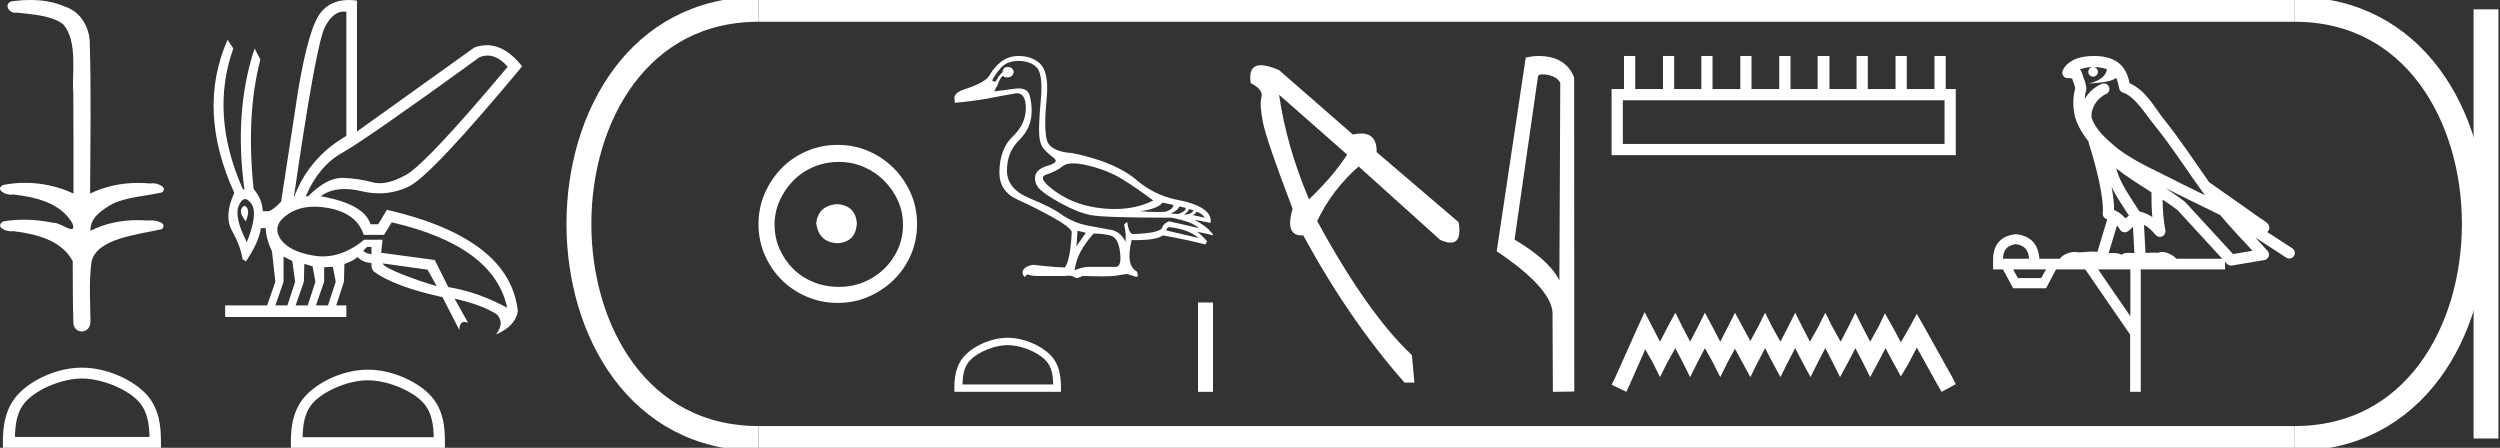 <?xml version="1.0" encoding="UTF-8" standalone="no"?>
<svg
   width="100.49"
   height="18.0"
   version="1.1"
   id="svg38"
   sodipodi:docname="sitremeryamun4.svg"
   inkscape:version="1.1.1 (3bf5ae0d25, 2021-09-20)"
   xmlns:inkscape="http://www.inkscape.org/namespaces/inkscape"
   xmlns:sodipodi="http://sodipodi.sourceforge.net/DTD/sodipodi-0.dtd"
   xmlns="http://www.w3.org/2000/svg"
   xmlns:svg="http://www.w3.org/2000/svg">
  <rect width="100%" height="100%" fill="#333333" stroke="none"/>
  <defs
     id="defs42" />
  <sodipodi:namedview
     id="namedview40"
     pagecolor="#ffffff"
     bordercolor="#666666"
     borderopacity="1.0"
     inkscape:pageshadow="2"
     inkscape:pageopacity="0.0"
     inkscape:pagecheckerboard="0"
     showgrid="false"
     inkscape:zoom="13.682968"
     inkscape:cx="50.244946"
     inkscape:cy="9.0258193"
     inkscape:window-width="1920"
     inkscape:window-height="1001"
     inkscape:window-x="-9"
     inkscape:window-y="-9"
     inkscape:window-maximized="1"
     inkscape:current-layer="svg38" />
  <path
     d="M 1.219 0.0 C 0.971 0.0 0.723 0.019 0.483 0.049 C 0.152 0.133 0.322 0.512 0.616 0.512 C 0.636 0.512 0.656 0.51 0.677 0.507 C 1.298 0.578 2.062 0.618 2.531 0.97 C 3.154 1.648 2.874 3.058 2.947 3.727 C 2.952 3.763 2.954 6.431 2.954 7.782 C 2.353 7.494 1.673 7.349 1.004 7.349 C 0.706 7.349 0.411 7.378 0.125 7.435 C -0.201 7.607 0.182 7.827 0.438 7.827 C 0.468 7.827 0.497 7.824 0.522 7.817 C 1.43 7.915 2.462 8.158 2.923 9.002 C 2.968 9.155 2.94 9.208 2.87 9.208 C 2.718 9.208 2.367 8.954 2.17 8.954 C 2.159 8.954 2.15 8.955 2.14 8.956 C 1.761 8.874 1.364 8.831 0.97 8.831 C 0.682 8.831 0.396 8.854 0.121 8.902 C -0.191 9.108 0.191 9.297 0.445 9.297 C 0.472 9.297 0.499 9.295 0.522 9.29 C 1.449 9.402 2.474 9.653 2.923 10.498 C 2.928 11.438 2.922 12.06 2.948 12.924 C 2.937 13.19 3.11 13.323 3.285 13.323 C 3.459 13.323 3.635 13.192 3.636 12.934 C 3.63 12.082 3.569 11.334 3.681 10.508 C 3.906 9.581 5.514 9.438 6.513 9.209 C 6.731 8.953 6.302 8.858 6.026 8.858 C 5.985 8.858 5.947 8.86 5.915 8.864 C 5.787 8.854 5.658 8.849 5.529 8.849 C 4.876 8.849 4.218 8.979 3.636 9.278 C 3.612 8.72 4.163 8.398 4.557 8.174 C 5.179 7.906 5.864 7.88 6.513 7.736 C 6.745 7.535 6.38 7.366 6.127 7.366 C 6.094 7.366 6.063 7.369 6.035 7.375 C 5.876 7.359 5.716 7.352 5.555 7.352 C 4.888 7.352 4.22 7.488 3.621 7.782 C 3.633 5.672 3.667 3.63 3.606 1.634 C 3.558 1.016 3.202 0.45 2.604 0.265 C 2.174 0.07 1.696 0.0 1.219 0.0 Z"
     style="fill:#ffffff;stroke:none"
     id="path2" />
  <path
     d="M 3.293 15.215 C 4.074 15.215 5.052 15.616 5.526 16.09 C 5.94 16.504 5.994 17.053 6.009 17.563 L 0.6 17.563 C 0.615 17.053 0.67 16.504 1.084 16.09 C 1.557 15.616 2.512 15.215 3.293 15.215 ZM 3.293 14.778 C 2.366 14.778 1.369 15.206 0.784 15.79 C 0.185 16.39 0.117 17.179 0.117 17.77 L 0.117 18 L 6.469 18 L 6.469 17.77 C 6.469 17.179 6.424 16.39 5.825 15.79 C 5.24 15.206 4.22 14.778 3.293 14.778 Z"
     style="fill:#ffffff;stroke:none"
     id="path4" />
  <path
     d="M 19.596 2.233 Q 20.011 2.233 20.407 2.685 Q 17.145 6.568 16.33 7.024 Q 15.721 7.365 15.259 7.365 Q 15.101 7.365 14.961 7.325 Q 14.407 7.17 13.776 7.151 Q 13.761 7.15 13.745 7.15 Q 13.127 7.15 12.388 7.888 L 12.291 7.888 Q 12.815 6.665 13.757 6.141 Q 14.699 5.617 19.281 2.297 Q 19.44 2.233 19.596 2.233 ZM 13.823 0.464 Q 13.872 0.464 13.922 0.472 L 13.922 5.461 Q 12.388 6.355 11.806 7.966 Q 12.699 1.792 13.058 1.093 Q 13.381 0.464 13.823 0.464 ZM 9.823 8.28 Q 9.763 8.28 9.709 8.383 Q 9.612 8.568 9.884 8.898 Q 10.039 8.49 9.922 8.345 Q 9.871 8.28 9.823 8.28 ZM 9.851 8.003 Q 9.965 8.003 10.097 8.18 Q 10.388 8.568 9.922 9.733 Q 9.398 8.723 9.602 8.257 Q 9.713 8.003 9.851 8.003 ZM 14.932 9.927 L 14.932 10.218 Q 14.718 10.199 14.602 10.082 Q 14.64 10.024 14.757 9.927 ZM 15.378 10.587 L 17.184 10.839 L 17.553 11.5 Q 16.931 11.325 16.184 11.034 Q 15.436 10.742 15.378 10.587 ZM 11.398 10.315 L 11.748 10.49 L 11.864 11.325 L 11.553 12.276 L 11.068 12.276 L 11.398 11.325 L 11.398 10.315 ZM 12.233 10.607 L 12.563 10.704 L 12.679 11.325 L 12.369 12.276 L 11.883 12.276 L 12.214 11.325 L 12.233 10.607 ZM 13.378 10.723 L 13.495 11.325 L 13.184 12.276 L 12.699 12.276 L 13.029 11.325 L 13.029 10.742 L 13.378 10.723 ZM 12.636 8.308 Q 12.946 8.308 13.301 8.383 Q 14.349 8.607 14.621 9.442 L 15.436 9.442 L 15.747 8.937 Q 19.863 9.888 20.387 12.373 Q 19.261 11.752 18.019 11.538 L 17.475 10.451 L 15.32 10.16 L 15.378 9.636 L 14.64 9.636 Q 13.825 10.307 12.977 10.307 Q 12.795 10.307 12.612 10.276 Q 11.573 10.102 11.252 9.568 Q 10.932 9.034 11.592 8.597 Q 12.029 8.308 12.636 8.308 ZM 14.014 0.0 Q 13.307 0.0 12.903 0.491 Q 12.408 1.093 11.981 3.656 L 11.301 8.102 Q 10.971 8.451 10.796 8.49 L 10.563 8.49 Q 10.544 8.005 10.194 7.597 Q 9.884 4.627 10.466 2.394 L 10.233 1.947 Q 9.398 4.471 9.825 7.617 L 9.767 7.617 Q 8.427 4.607 9.379 1.947 L 9.146 1.598 L 9.146 1.598 Q 7.903 4.432 9.418 7.752 Q 8.991 8.684 9.33 9.286 Q 9.67 9.888 9.748 10.412 L 9.884 10.509 Q 10.408 9.733 10.486 9.17 L 10.68 9.17 Q 10.699 9.616 10.932 10.102 L 11.068 11.325 L 10.738 12.276 L 9.049 12.276 L 9.049 12.742 L 13.922 12.742 L 13.922 12.276 L 13.514 12.276 L 13.825 11.325 L 13.844 10.607 Q 14.194 10.49 14.369 10.335 Q 14.621 10.568 14.932 10.568 Q 14.912 10.762 15.009 10.898 Q 15.786 11.5 17.786 11.946 L 18.465 13.266 Q 18.465 12.942 18.666 12.942 Q 18.73 12.942 18.815 12.975 L 18.271 12.004 L 18.271 12.004 Q 19.397 12.257 19.98 12.645 Q 20.29 12.975 19.941 13.441 Q 20.718 13.111 20.815 12.509 Q 20.504 9.577 15.553 8.432 L 15.204 9.014 L 14.893 9.014 Q 14.64 8.199 12.893 7.888 Q 13.283 7.599 13.852 7.599 Q 14.162 7.599 14.524 7.684 Q 14.891 7.771 15.242 7.771 Q 15.872 7.771 16.446 7.49 Q 17.339 7.053 20.989 2.666 Q 20.317 1.817 19.567 1.817 Q 19.321 1.817 19.067 1.908 L 14.349 5.287 L 14.349 0.025 Q 14.174 0.0 14.014 0.0 Z"
     style="fill:#ffffff;stroke:none"
     id="path6" />
  <path
     d="M 14.788 15.286 C 15.549 15.286 16.503 15.677 16.964 16.138 C 17.367 16.542 17.42 17.077 17.435 17.574 L 12.163 17.574 C 12.178 17.077 12.231 16.542 12.634 16.138 C 13.095 15.677 14.026 15.286 14.788 15.286 ZM 14.788 14.859 C 13.884 14.859 12.912 15.277 12.343 15.846 C 11.758 16.431 11.692 17.2 11.692 17.776 L 11.692 18 L 17.884 18 L 17.884 17.776 C 17.884 17.2 17.84 16.431 17.256 15.846 C 16.686 15.277 15.691 14.859 14.788 14.859 Z"
     style="fill:#ffffff;stroke:none"
     id="path8" />
  <path
     d="M 33.656 8.203 C 33.145 8.244 32.862 8.499 32.809 8.97 C 32.876 9.481 33.158 9.75 33.656 9.776 C 34.153 9.75 34.415 9.481 34.442 8.97 C 34.402 8.499 34.14 8.244 33.656 8.203 ZM 33.716 6.509 C 34.079 6.509 34.415 6.577 34.724 6.711 C 35.034 6.846 35.306 7.03 35.541 7.266 C 35.776 7.501 35.961 7.77 36.096 8.072 C 36.23 8.375 36.297 8.694 36.297 9.03 C 36.297 9.38 36.23 9.706 36.096 10.008 C 35.961 10.311 35.776 10.576 35.541 10.805 C 35.306 11.033 35.034 11.212 34.724 11.339 C 34.415 11.467 34.079 11.531 33.716 11.531 C 33.353 11.531 33.014 11.467 32.698 11.339 C 32.382 11.212 32.109 11.033 31.881 10.805 C 31.652 10.576 31.471 10.311 31.336 10.008 C 31.202 9.706 31.135 9.38 31.135 9.03 C 31.135 8.694 31.202 8.375 31.336 8.072 C 31.471 7.77 31.652 7.501 31.881 7.266 C 32.109 7.03 32.382 6.846 32.698 6.711 C 33.014 6.577 33.353 6.509 33.716 6.509 ZM 33.676 5.824 C 33.232 5.824 32.815 5.908 32.425 6.076 C 32.035 6.244 31.699 6.472 31.417 6.761 C 31.135 7.051 30.909 7.387 30.741 7.77 C 30.573 8.153 30.489 8.566 30.489 9.01 C 30.489 9.454 30.573 9.867 30.741 10.25 C 30.909 10.634 31.135 10.966 31.417 11.249 C 31.699 11.531 32.035 11.756 32.425 11.924 C 32.815 12.092 33.232 12.176 33.676 12.176 C 34.119 12.176 34.533 12.092 34.916 11.924 C 35.299 11.756 35.635 11.531 35.924 11.249 C 36.213 10.966 36.442 10.634 36.61 10.25 C 36.778 9.867 36.862 9.454 36.862 9.01 C 36.862 8.566 36.778 8.153 36.61 7.77 C 36.442 7.387 36.213 7.051 35.924 6.761 C 35.635 6.472 35.299 6.244 34.916 6.076 C 34.533 5.908 34.119 5.824 33.676 5.824 Z"
     style="fill:#ffffff;stroke:none"
     id="path10" />
  <path
     d="M 43.133 6.567 C 43.3 6.567 43.506 6.597 43.751 6.656 C 44.267 6.782 44.714 6.96 45.091 7.19 C 45.467 7.421 45.89 7.71 46.357 8.059 C 45.907 8.287 45.39 8.401 44.805 8.401 C 44.673 8.401 44.538 8.395 44.4 8.384 C 43.646 8.321 42.999 8.099 42.458 7.719 C 41.917 7.339 41.783 7.105 42.055 7.018 C 42.327 6.93 42.549 6.817 42.72 6.677 C 42.81 6.604 42.948 6.567 43.133 6.567 ZM 46.734 8.143 L 47.163 8.237 C 47.163 8.349 47.062 8.439 46.859 8.509 C 46.744 8.517 46.624 8.521 46.499 8.521 C 46.291 8.521 46.069 8.51 45.834 8.488 C 46.287 8.432 46.587 8.317 46.734 8.143 ZM 47.393 8.3 L 47.655 8.352 C 47.683 8.436 47.585 8.52 47.362 8.603 L 47.058 8.582 C 47.275 8.485 47.386 8.39 47.393 8.3 ZM 47.791 8.404 L 47.969 8.446 C 47.927 8.565 47.801 8.624 47.592 8.624 C 47.711 8.547 47.777 8.474 47.791 8.404 ZM 48.084 8.509 C 48.252 8.558 48.363 8.638 48.419 8.75 L 47.948 8.645 C 48.039 8.603 48.084 8.558 48.084 8.509 ZM 46.996 9.127 C 47.519 9.189 47.913 9.336 48.178 9.566 L 46.88 9.263 C 46.894 9.186 46.933 9.141 46.996 9.127 ZM 40.935 2.449 C 41.263 2.449 41.511 2.54 41.678 2.721 C 41.846 2.902 41.898 3.34 41.835 4.035 C 41.773 4.729 41.752 5.2 41.773 5.448 C 41.794 5.695 41.858 5.878 41.966 5.997 C 42.074 6.116 42.205 6.233 42.359 6.348 C 42.512 6.463 42.435 6.566 42.128 6.656 C 41.821 6.747 41.65 6.882 41.616 7.059 C 41.581 7.237 41.624 7.401 41.746 7.551 C 41.869 7.701 42.16 7.904 42.62 8.158 C 43.081 8.413 43.487 8.575 43.84 8.645 C 44.192 8.715 45.272 8.75 47.079 8.75 C 47.637 8.855 48.007 8.994 48.189 9.169 L 46.996 8.896 C 46.884 8.931 46.797 8.998 46.734 9.095 C 46.734 9.277 46.34 9.381 45.551 9.409 C 45.432 9.409 45.352 9.245 45.31 8.917 L 45.185 9.022 C 45.248 9.287 45.265 9.521 45.237 9.723 C 45.139 9.486 44.968 9.329 44.724 9.252 C 44.333 9.182 43.985 9.118 43.678 9.059 C 43.371 8.999 43.06 8.872 42.746 8.677 C 42.467 8.46 42.019 8.227 41.401 7.975 C 40.783 7.724 40.475 7.351 40.475 6.855 C 40.475 6.36 40.64 5.95 40.972 5.626 C 41.303 5.301 41.469 4.912 41.469 4.458 C 41.469 4.235 41.441 4.024 41.385 3.825 C 41.335 3.645 41.184 3.555 40.934 3.555 C 40.908 3.555 40.88 3.556 40.852 3.558 L 39.972 3.673 C 40 3.583 40.042 3.499 40.098 3.422 C 40.168 3.206 40.244 3.08 40.328 3.045 C 40.34 3.088 40.387 3.11 40.469 3.11 C 40.481 3.11 40.493 3.109 40.506 3.108 C 40.646 3.101 40.726 3.032 40.747 2.899 C 40.733 2.766 40.653 2.697 40.506 2.69 C 40.381 2.697 40.311 2.766 40.297 2.899 C 40.185 3.004 40.098 3.126 40.035 3.265 C 40.015 3.275 39.995 3.28 39.976 3.28 C 39.942 3.28 39.909 3.265 39.878 3.234 C 39.962 3.066 40.084 2.894 40.244 2.716 C 40.405 2.538 40.635 2.449 40.935 2.449 ZM 43.311 9.273 L 43.646 9.357 L 43.269 9.901 L 43.311 9.273 ZM 43.96 9.388 C 44.239 9.388 44.475 9.418 44.667 9.477 C 44.859 9.537 44.977 9.762 45.023 10.152 C 45.067 10.536 45.009 10.728 44.848 10.728 C 44.845 10.728 44.842 10.728 44.839 10.728 L 43.835 10.728 C 43.812 10.726 43.79 10.726 43.767 10.726 C 43.596 10.726 43.405 10.772 43.196 10.864 C 43.252 10.376 43.507 9.884 43.96 9.388 ZM 40.935 2.25 C 40.461 2.25 40.07 2.515 39.763 3.045 C 39.658 3.22 39.348 3.394 38.831 3.569 C 38.476 3.673 38.322 3.82 38.371 4.008 L 38.381 4.134 C 39.044 4.071 39.599 3.991 40.046 3.893 L 40.862 3.747 C 40.866 3.747 40.87 3.747 40.874 3.747 C 41.117 3.747 41.237 3.952 41.234 4.364 C 41.23 4.783 41.054 5.158 40.705 5.489 C 40.356 5.821 40.178 6.301 40.171 6.929 C 40.171 7.438 40.414 7.803 40.899 8.022 C 41.384 8.242 41.853 8.478 42.306 8.729 C 42.76 8.98 43.018 9.175 43.081 9.315 C 43.046 10.055 42.955 10.533 42.809 10.749 C 42.565 10.749 42.139 10.714 41.532 10.644 C 41.343 10.672 41.214 10.733 41.145 10.827 C 41.075 10.922 41.089 11.025 41.186 11.136 C 41.233 11.069 41.278 11.035 41.321 11.035 C 41.335 11.035 41.35 11.039 41.364 11.047 C 41.42 11.079 41.56 11.094 41.783 11.094 L 42.809 11.094 C 42.859 11.085 42.907 11.08 42.952 11.08 C 43.069 11.08 43.168 11.113 43.248 11.178 C 43.346 11.171 43.43 11.143 43.5 11.094 C 43.808 11.103 44.065 11.108 44.273 11.108 C 44.549 11.108 44.736 11.1 44.834 11.084 C 45.005 11.056 45.16 11.032 45.3 11.011 L 45.656 11.126 C 45.66 11.126 45.664 11.126 45.668 11.126 C 45.748 11.126 45.758 11.056 45.698 10.916 C 45.391 10.749 45.321 10.327 45.488 9.65 L 45.488 9.65 C 45.547 9.651 45.604 9.652 45.66 9.652 C 46.211 9.652 46.573 9.588 46.744 9.462 C 47.442 9.587 48.011 9.709 48.45 9.828 L 48.524 9.702 C 48.342 9.5 48.206 9.371 48.115 9.315 L 48.115 9.315 L 48.576 9.409 C 48.65 9.437 48.702 9.451 48.731 9.451 C 48.788 9.451 48.754 9.395 48.628 9.284 C 48.6 9.207 48.398 9.057 48.021 8.834 L 48.021 8.834 L 48.66 8.959 C 48.729 8.513 48.245 8.195 47.205 8.007 C 46.661 7.881 46.169 7.637 45.729 7.274 C 45.15 6.765 44.274 6.391 43.102 6.154 C 42.481 6.112 42.135 5.922 42.066 5.584 C 41.996 5.245 41.998 4.706 42.071 3.967 C 42.144 3.227 42.041 2.745 41.762 2.522 C 41.553 2.341 41.277 2.25 40.935 2.25 Z"
     style="fill:#ffffff;stroke:none"
     id="path12" />
  <path
     d="M 40.504 13.872 C 41.031 13.872 41.69 14.143 42.009 14.462 C 42.289 14.741 42.325 15.111 42.335 15.455 L 38.688 15.455 C 38.698 15.111 38.735 14.741 39.014 14.462 C 39.333 14.143 39.977 13.872 40.504 13.872 ZM 40.504 13.577 C 39.879 13.577 39.206 13.866 38.812 14.26 C 38.408 14.664 38.362 15.197 38.362 15.595 L 38.362 15.75 L 42.646 15.75 L 42.646 15.595 C 42.646 15.197 42.615 14.664 42.211 14.26 C 41.817 13.866 41.129 13.577 40.504 13.577 Z"
     style="fill:#ffffff;stroke:none"
     id="path14" />
  <path
     d="M 48.156 12.159 L 48.156 15.75 L 48.757 15.75 L 48.757 12.159 Z"
     style="fill:#ffffff;stroke:none"
     id="path16" />
  <path
     d="M 51.414 3.808 L 54.15 6.214 Q 53.573 7.105 52.617 8.011 Q 51.71 5.868 51.414 3.808 ZM 50.685 2.621 Q 50.157 2.621 50.276 3.346 Q 50.787 3.594 50.705 3.907 Q 50.622 4.22 50.771 4.945 Q 50.919 5.671 51.957 8.39 Q 51.642 9.464 52.324 9.464 Q 52.354 9.464 52.386 9.462 Q 54.232 12.857 56.457 15.379 L 56.853 15.379 L 56.754 14.275 Q 54.974 12.61 52.946 8.885 Q 53.54 7.632 54.611 6.692 L 57.891 9.643 Q 58.139 9.754 58.308 9.754 Q 58.766 9.754 58.633 8.934 L 55.336 6.116 Q 55.35 5.366 54.712 5.366 Q 54.564 5.366 54.38 5.407 L 51.414 2.819 Q 50.961 2.621 50.685 2.621 Z"
     style="fill:#ffffff;stroke:none"
     id="path18" />
  <path
     d="M 62 2.989 C 62.278 2.989 62.618 3.096 62.717 3.34 L 62.681 11.279 L 62.681 11.279 C 62.54 10.961 62.121 10.367 60.879 9.632 L 61.822 3.062 C 61.866 3.015 61.865 2.989 62 2.989 ZM 62.681 11.279 L 62.681 11.279 C 62.681 11.279 62.681 11.279 62.681 11.279 L 62.681 11.279 L 62.681 11.279 ZM 61.868 2.25 C 61.656 2.25 61.464 2.28 61.328 2.317 L 60.162 10.098 C 60.779 10.521 62.474 11.678 62.406 12.683 L 62.419 15.75 L 63.28 15.738 L 63.275 3.119 C 63.019 2.428 62.383 2.25 61.868 2.25 Z"
     style="fill:#ffffff;stroke:none"
     id="path20" />
  <path
     d="M 78.163 4.03 L 78.163 5.786 L 65.231 5.786 L 65.231 4.03 ZM 65.278 2.25 L 65.278 3.579 L 64.78 3.579 L 64.78 6.236 L 78.614 6.236 L 78.614 3.579 L 78.21 3.579 L 78.21 2.25 L 77.759 2.25 L 77.759 3.579 L 76.644 3.579 L 76.644 2.25 L 76.193 2.25 L 76.193 3.579 L 75.078 3.579 L 75.078 2.25 L 74.627 2.25 L 74.627 3.579 L 73.536 3.579 L 73.536 2.25 L 73.061 2.25 L 73.061 3.579 L 71.97 3.579 L 71.97 2.25 L 71.519 2.25 L 71.519 3.579 L 70.404 3.579 L 70.404 2.25 L 69.953 2.25 L 69.953 3.579 L 68.837 3.579 L 68.837 2.25 L 68.387 2.25 L 68.387 3.579 L 67.295 3.579 L 67.295 2.25 L 66.844 2.25 L 66.844 3.579 L 65.729 3.579 L 65.729 2.25 Z"
     style="fill:#ffffff;stroke:none"
     id="path22" />
  <path
     d="M 66.109 12.547 L 65.824 13.164 L 64.922 15.181 L 64.78 15.465 L 65.373 15.75 L 65.515 15.442 L 66.132 14.042 L 66.441 14.587 L 66.726 15.157 L 67.01 14.587 L 67.343 13.994 L 67.651 14.587 L 67.936 15.157 L 68.221 14.587 L 68.529 13.994 L 68.861 14.587 L 69.146 15.157 L 69.431 14.587 L 69.739 14.018 L 70.048 14.587 L 70.356 15.157 L 70.641 14.587 L 70.949 13.994 L 71.258 14.587 L 71.566 15.157 L 71.851 14.587 L 72.159 13.994 L 72.468 14.587 L 72.776 15.157 L 73.061 14.587 L 73.37 13.994 L 73.678 14.587 L 73.963 15.157 L 74.271 14.587 L 74.58 13.994 L 74.888 14.587 L 75.173 15.157 L 75.481 14.587 L 75.79 13.994 L 76.122 14.611 L 76.407 15.133 L 76.715 14.611 L 77.048 13.97 L 77.878 15.465 L 78.044 15.75 L 78.614 15.442 L 78.471 15.157 L 77.332 13.116 L 77.048 12.618 L 76.763 13.14 L 76.407 13.757 L 76.075 13.14 L 75.766 12.594 L 75.505 13.14 L 75.173 13.733 L 74.864 13.14 L 74.58 12.57 L 74.295 13.14 L 73.987 13.733 L 73.654 13.14 L 73.37 12.57 L 73.085 13.14 L 72.753 13.733 L 72.444 13.14 L 72.159 12.57 L 71.875 13.14 L 71.566 13.733 L 71.234 13.14 L 70.949 12.57 L 70.665 13.14 L 70.356 13.709 L 70.048 13.14 L 69.739 12.57 L 69.454 13.14 L 69.146 13.733 L 68.837 13.14 L 68.529 12.57 L 68.244 13.14 L 67.936 13.733 L 67.627 13.14 L 67.343 12.57 L 67.034 13.14 L 66.726 13.733 L 66.417 13.14 L 66.109 12.547 Z"
     style="fill:#ffffff;stroke:none"
     id="path24" />
  <path
     d="M 84.169 2.698 C 84.371 2.699 84.548 2.729 84.688 2.779 C 84.665 2.947 84.561 3.206 83.973 3.359 C 84.521 3.319 84.878 3.275 85.063 3.129 C 85.129 3.279 85.165 3.449 85.181 3.546 C 85.195 3.63 85.255 3.699 85.336 3.724 C 85.804 3.867 86.216 4.558 86.611 5.046 C 87.323 5.926 87.94 6.906 88.627 7.846 C 88.31 7.69 87.993 7.534 87.674 7.379 C 86.788 6.913 85.879 6.546 85.119 5.972 C 84.678 5.604 84.24 5.225 84.076 4.74 C 84.02 4.368 84.299 3.936 84.652 3.782 C 84.748 3.741 84.804 3.64 84.786 3.537 C 84.767 3.434 84.68 3.357 84.576 3.353 C 84.572 3.353 84.569 3.353 84.566 3.353 C 84.534 3.353 84.503 3.36 84.474 3.373 C 84.191 3.496 83.949 3.716 83.796 3.986 C 83.803 3.871 83.819 3.755 83.852 3.649 C 83.859 3.624 83.863 3.598 83.861 3.572 C 83.854 3.433 83.83 3.337 83.8 3.255 C 83.769 3.173 83.736 3.1 83.681 2.911 C 83.668 2.865 83.641 2.825 83.603 2.796 C 83.708 2.75 83.84 2.712 83.998 2.702 C 84.03 2.7 84.061 2.7 84.092 2.699 L 84.092 2.699 C 84.005 2.718 83.941 2.795 83.941 2.888 C 83.941 2.995 84.027 3.081 84.134 3.081 C 84.241 3.081 84.328 2.995 84.328 2.888 C 84.328 2.793 84.259 2.714 84.169 2.698 ZM 85.064 6.772 C 85.518 7.121 86.004 7.427 86.48 7.732 C 86.477 8.06 86.485 8.391 86.515 8.723 C 86.36 8.621 86.19 8.545 85.993 8.497 C 85.699 8.021 85.377 7.582 85.181 7.116 C 85.14 7.019 85.102 6.899 85.064 6.772 ZM 84.878 7.522 C 85.082 7.933 85.344 8.302 85.574 8.668 C 85.53 8.698 85.49 8.729 85.458 8.759 C 85.45 8.767 85.445 8.772 85.437 8.78 C 85.311 8.634 85.156 8.516 84.977 8.439 C 84.984 8.178 84.942 7.863 84.878 7.522 ZM 87.038 7.557 L 87.038 7.557 C 87.184 7.629 87.33 7.702 87.473 7.777 C 87.475 7.778 87.477 7.779 87.479 7.78 C 88.064 8.065 88.649 8.358 89.241 8.641 C 89.658 9.144 90.108 9.61 90.542 10.081 C 90.281 10.125 90.02 10.169 89.759 10.212 C 89.118 9.516 88.478 8.819 87.837 8.122 C 87.828 8.113 87.818 8.104 87.808 8.096 C 87.557 7.906 87.299 7.729 87.038 7.557 ZM 85.094 9.063 C 85.138 9.113 85.178 9.168 85.215 9.23 C 85.248 9.283 85.301 9.321 85.362 9.333 C 85.377 9.336 85.392 9.338 85.406 9.338 C 85.453 9.338 85.499 9.323 85.537 9.296 C 85.631 9.228 85.688 9.163 85.736 9.112 L 85.794 10.172 C 85.719 10.168 85.643 10.163 85.572 10.163 C 85.447 10.163 85.337 10.179 85.274 10.243 C 85.199 10.185 85.064 10.169 84.896 10.169 C 84.853 10.169 84.807 10.17 84.76 10.172 L 85.094 9.063 ZM 81.03 9.813 C 81.369 9.859 81.545 10.055 81.558 10.401 L 80.512 10.401 C 80.512 10.055 80.685 9.859 81.03 9.813 ZM 86.926 8.021 L 86.926 8.021 C 87.131 8.157 87.332 8.296 87.524 8.441 C 88.125 9.094 88.725 9.747 89.326 10.401 L 87.484 10.401 C 87.356 10.258 87.095 10.126 86.902 10.126 C 86.847 10.126 86.798 10.137 86.758 10.161 C 86.697 10.156 86.632 10.154 86.566 10.154 C 86.461 10.154 86.352 10.159 86.241 10.165 L 86.179 9.036 L 86.179 9.036 C 86.347 9.122 86.484 9.248 86.648 9.442 C 86.691 9.494 86.754 9.521 86.819 9.521 C 86.851 9.521 86.883 9.514 86.914 9.5 C 87.005 9.457 87.056 9.357 87.038 9.258 C 86.962 8.85 86.932 8.438 86.926 8.021 ZM 82.245 10.829 L 82.046 11.178 L 81.11 11.178 L 80.92 10.829 ZM 85.632 10.829 L 85.632 12.712 L 84.337 10.829 ZM 84.174 2.25 C 84.167 2.25 84.16 2.25 84.153 2.25 C 84.092 2.251 84.031 2.253 83.97 2.257 L 83.97 2.257 C 83.449 2.29 83.059 2.502 82.914 2.833 C 82.881 2.911 82.893 3.001 82.948 3.065 C 82.991 3.117 83.054 3.145 83.119 3.145 C 83.136 3.145 83.153 3.143 83.17 3.139 C 83.183 3.136 83.186 3.135 83.188 3.135 C 83.191 3.135 83.194 3.137 83.211 3.141 C 83.227 3.144 83.255 3.152 83.292 3.162 C 83.333 3.288 83.364 3.363 83.382 3.411 C 83.402 3.465 83.408 3.484 83.413 3.561 C 83.297 3.975 83.343 4.391 83.386 4.602 C 83.457 4.952 83.674 5.335 83.957 5.698 C 83.956 5.725 83.958 5.752 83.967 5.779 C 84.104 6.198 84.264 6.767 84.378 7.299 C 84.492 7.83 84.553 8.339 84.522 8.562 C 84.507 8.675 84.579 8.782 84.69 8.809 C 84.694 8.81 84.699 8.812 84.704 8.813 L 84.308 10.125 C 84.244 10.116 84.179 10.112 84.114 10.112 C 83.922 10.112 83.732 10.143 83.58 10.143 C 83.529 10.143 83.483 10.14 83.442 10.131 C 83.429 10.128 83.411 10.126 83.391 10.126 C 83.232 10.126 82.899 10.223 82.801 10.401 L 81.976 10.401 C 81.93 9.803 81.615 9.474 81.03 9.414 C 80.439 9.474 80.134 9.803 80.114 10.401 L 80.114 10.829 L 80.512 10.829 L 80.92 11.586 L 82.245 11.586 L 82.644 10.829 L 83.819 10.829 L 85.622 13.449 L 85.622 15.75 L 86.051 15.75 L 86.051 10.829 L 89.438 10.829 L 89.438 10.522 C 89.463 10.549 89.488 10.576 89.513 10.603 C 89.555 10.65 89.615 10.675 89.677 10.675 C 89.689 10.675 89.701 10.674 89.714 10.672 C 90.149 10.599 90.584 10.526 91.019 10.454 C 91.099 10.44 91.165 10.384 91.192 10.307 C 91.219 10.231 91.202 10.145 91.148 10.085 C 90.986 9.903 90.821 9.724 90.656 9.547 L 90.656 9.547 L 91.898 10.356 C 91.936 10.381 91.978 10.392 92.02 10.392 C 92.093 10.392 92.164 10.357 92.207 10.291 C 92.274 10.188 92.245 10.05 92.142 9.982 L 91.133 9.326 C 91.155 9.308 91.175 9.287 91.191 9.257 C 91.227 9.188 91.217 9.117 91.205 9.08 C 91.193 9.043 91.18 9.025 91.17 9.011 C 91.128 8.954 91.106 8.944 91.077 8.922 C 91.047 8.899 91.014 8.876 90.979 8.851 C 90.907 8.802 90.824 8.748 90.753 8.701 C 90.682 8.653 90.615 8.603 90.613 8.601 C 90.606 8.595 90.599 8.589 90.591 8.583 C 89.996 8.165 89.401 7.748 88.807 7.33 C 88.805 7.328 88.803 7.327 88.801 7.326 C 88.197 6.478 87.625 5.589 86.958 4.766 C 86.634 4.364 86.255 3.622 85.599 3.345 C 85.563 3.149 85.482 2.835 85.237 2.597 C 84.972 2.34 84.589 2.25 84.174 2.25 Z"
     style="fill:#ffffff;stroke:none"
     id="path26" />
  <path
     d="M 30.489 0.375 C 20.864 0.375 20.864 17.625 30.489 17.625 "
     style="fill:none;stroke:#ffffff;stroke-width:1"
     id="path28" />
  <path
     d="M 30.489 0.375 L 92.24 0.375 "
     style="fill:none;stroke:#ffffff;stroke-width:1"
     id="path30" />
  <path
     d="M 30.489 17.625 L 92.24 17.625 "
     style="fill:none;stroke:#ffffff;stroke-width:1"
     id="path32" />
  <path
     d="M 99.927 0.375 L 99.927 17.625 "
     style="fill:none;stroke:#ffffff;stroke-width:1"
     id="path34" />
  <path
     d="M 92.24 0.375 C 101.865 0.375 101.865 17.625 92.24 17.625 "
     style="fill:none;stroke:#ffffff;stroke-width:1"
     id="path36" />
</svg>
